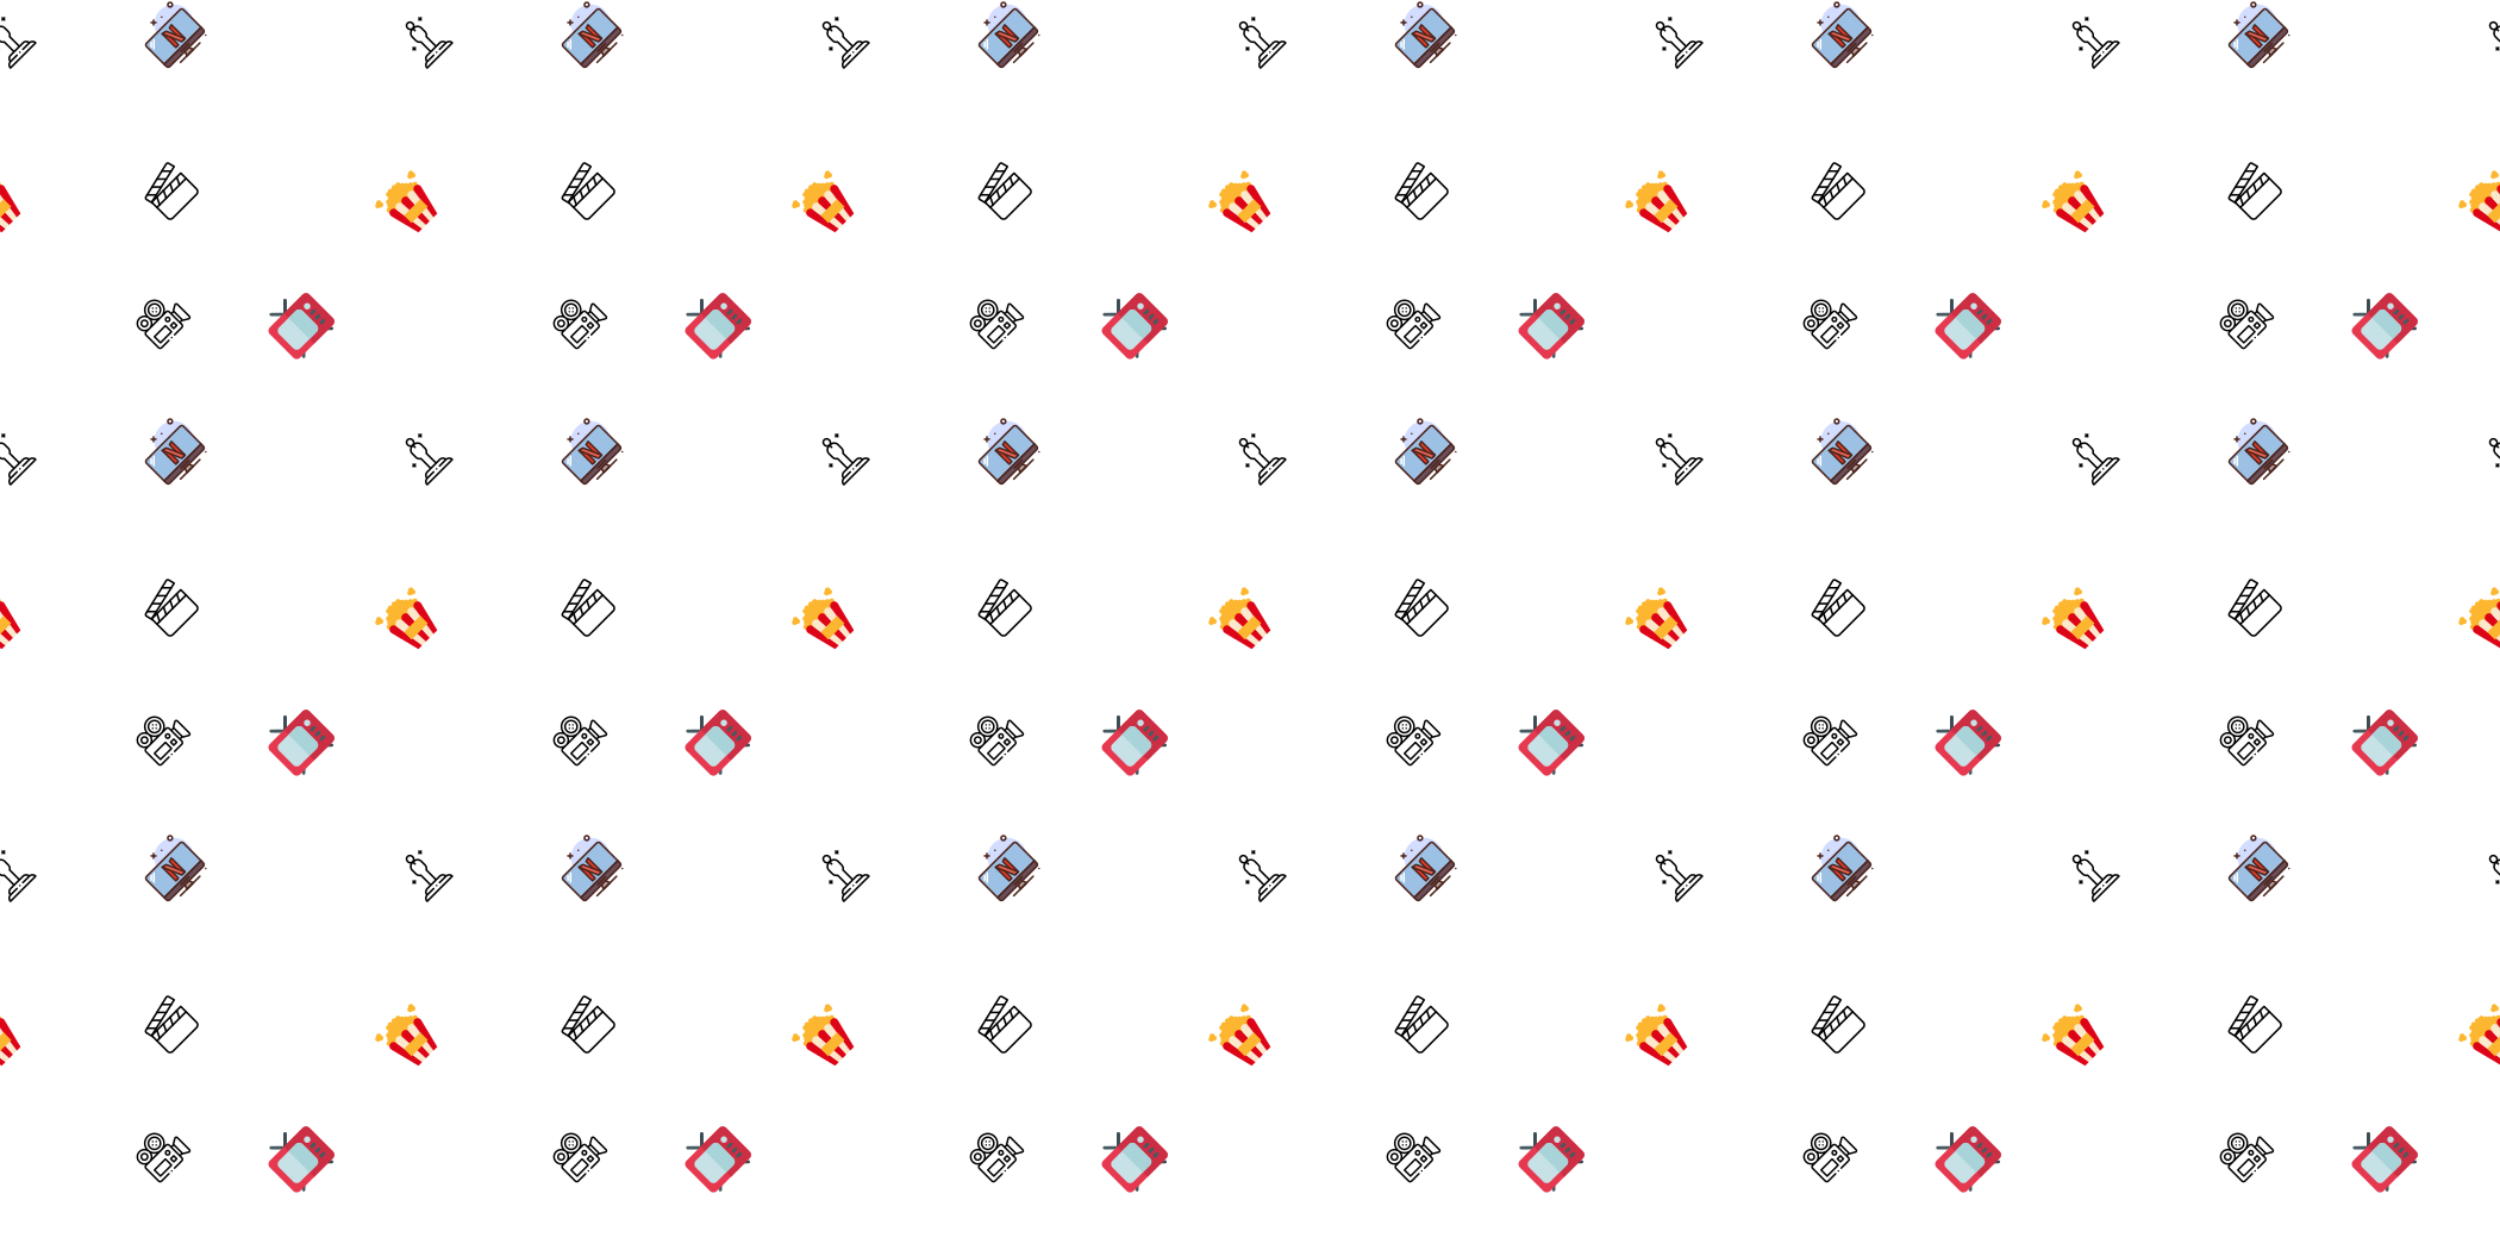 <svg xmlns="http://www.w3.org/2000/svg" xmlns:xlink="http://www.w3.org/1999/xlink" xmlns:fi="http://pattern.flaticon.com/" x="0" y="0" width="1500" height="750" viewBox="0 0 2100 1050"><rect x="0px" y="0px" width="100%" height="100%" opacity="1" fill="#ffffff"/><defs><g transform="matrix(0.053 -0.053 0.053 0.053 108.113 267.995)" id="L1_32"><path d="m498.934 245.363c-8.184-4.679-17.916-4.618-26.039.163l-59.967 35.292c-2.024 1.192-3.515 3.041-4.3 5.181h-20.628v-22c0-18.748-15.252-34-34-34h-12.402c31.545-21.203 52.344-57.217 52.344-98 0-65.065-52.935-118-118-118-55.734 0-102.563 38.842-114.849 90.878-16.48-21.206-42.218-34.877-71.093-34.877-49.626 0-90 40.374-90 90 0 28.252 13.089 53.5 33.517 70.012-18.526.261-33.517 15.403-33.517 33.988v200c0 18.748 15.252 34 34 34h115c5.522 0 10-4.477 10-10s-4.478-10-10-10h-115c-7.72 0-14-6.28-14-14v-200c0-7.72 6.28-14 14-14h320c7.72 0 14 6.28 14 14v200c0 7.72-6.28 14-14 14h-115c-5.522 0-10 4.477-10 10s4.478 10 10 10h115c18.748 0 34-15.252 34-34v-22h20.628c.785 2.14 2.275 3.99 4.3 5.181l59.967 35.292c4.109 2.418 8.632 3.629 13.156 3.629 4.419 0 8.84-1.154 12.883-3.466 8.182-4.679 13.066-13.099 13.066-22.523v-192.226c0-9.425-4.885-17.845-13.066-22.524zm-222.992-211.363c54.037 0 98 43.962 98 98s-43.963 98-98 98-98-43.962-98-98 43.963-98 98-98zm-255.942 126c0-38.598 31.402-70 70-70s70 31.402 70 70-31.402 70-70 70-70-31.402-70-70zm126.499 70c12.347-9.985 22.008-23.162 27.718-38.266 9.014 15.293 21.373 28.388 36.069 38.266zm241.501 76h20v116h-20zm104 154.113c0 3.113-2.094 4.646-2.994 5.161-.901.515-3.284 1.542-5.967-.037l-55.039-32.392v-.845-136-.845l55.039-32.392c2.682-1.577 5.067-.552 5.967-.037s2.994 2.048 2.994 5.161z" id="XMLID_217_"/><path d="m306 346c18.748 0 34-15.252 34-34s-15.252-34-34-34-34 15.252-34 34 15.252 34 34 34zm0-48c7.72 0 14 6.28 14 14s-6.28 14-14 14-14-6.28-14-14 6.28-14 14-14z" id="XMLID_1198_"/><path d="m194 478c-2.63 0-5.21 1.07-7.07 2.93s-2.93 4.44-2.93 7.07 1.069 5.21 2.93 7.07 4.44 2.93 7.07 2.93 5.21-1.07 7.069-2.93c1.86-1.86 2.931-4.43 2.931-7.07 0-2.63-1.07-5.21-2.931-7.07-1.859-1.86-4.439-2.93-7.069-2.93z" id="XMLID_1201_"/><path d="m275.942 210c43.01 0 78-34.991 78-78s-34.99-78-78-78-78 34.991-78 78 34.991 78 78 78zm0-136c31.981 0 58 26.019 58 58s-26.019 58-58 58-58-26.019-58-58 26.019-58 58-58z" id="XMLID_1508_"/><path d="m275.939 114.67c2.63 0 5.21-1.07 7.07-2.93s2.93-4.44 2.93-7.07c0-2.64-1.069-5.21-2.93-7.07-1.86-1.87-4.43-2.93-7.07-2.93-2.63 0-5.21 1.06-7.069 2.93-1.86 1.85-2.931 4.43-2.931 7.07 0 2.63 1.07 5.21 2.931 7.07 1.859 1.86 4.44 2.93 7.069 2.93z" id="XMLID_1509_"/><path d="m275.939 169.33c2.63 0 5.21-1.06 7.07-2.93 1.86-1.86 2.93-4.44 2.93-7.07s-1.069-5.21-2.93-7.07-4.43-2.93-7.07-2.93c-2.63 0-5.21 1.07-7.069 2.93-1.86 1.86-2.931 4.44-2.931 7.07 0 2.64 1.07 5.21 2.931 7.07 1.859 1.87 4.44 2.93 7.069 2.93z" id="XMLID_1511_"/><path d="m303.279 142c2.631 0 5.2-1.07 7.07-2.93 1.86-1.86 2.93-4.44 2.93-7.07s-1.069-5.21-2.93-7.07c-1.859-1.86-4.439-2.93-7.07-2.93-2.64 0-5.21 1.07-7.069 2.93-1.87 1.86-2.931 4.44-2.931 7.07s1.061 5.21 2.931 7.07c1.859 1.86 4.43 2.93 7.069 2.93z" id="XMLID_1513_"/><path d="m248.609 142c2.631 0 5.21-1.07 7.07-2.93s2.93-4.44 2.93-7.07-1.069-5.21-2.93-7.07c-1.86-1.86-4.439-2.93-7.07-2.93-2.63 0-5.21 1.07-7.069 2.93-1.86 1.86-2.931 4.44-2.931 7.07s1.07 5.21 2.931 7.07c1.859 1.86 4.439 2.93 7.069 2.93z" id="XMLID_1514_"/><path d="m90 206c25.364 0 46-20.636 46-46s-20.636-46-46-46-46 20.636-46 46 20.636 46 46 46zm0-72c14.337 0 26 11.664 26 26s-11.663 26-26 26-26-11.664-26-26 11.663-26 26-26z" id="XMLID_1517_"/><path d="m248 440v-96c0-5.523-4.478-10-10-10h-174c-5.522 0-10 4.477-10 10v96c0 5.523 4.478 10 10 10h174c5.522 0 10-4.477 10-10zm-20-10h-154v-76h154z" id="XMLID_1993_"/><path d="m272 432c0 5.523 4.478 10 10 10h48c5.522 0 10-4.477 10-10v-48c0-5.523-4.478-10-10-10h-48c-5.522 0-10 4.477-10 10zm20-38h28v28h-28z" id="XMLID_1996_"/></g><g transform="matrix(0.052 -0.052 0.052 0.052 115.247 160.953)" id="L1_33"><path d="M500.94,191.81H31.606c-5.888,0-10.667,4.779-10.667,10.667v256c0,29.397,23.915,53.333,53.333,53.333h384    c29.419,0,53.333-23.936,53.333-53.333v-256C511.606,196.588,506.828,191.81,500.94,191.81z M490.273,458.476    c0,17.643-14.357,32-32,32h-384c-17.643,0-32-14.357-32-32V213.143h448V458.476z"/><path d="M511.265,93.1L493.11,24.215C488.929,7.468,471.82-3.049,454.86,0.791L25.078,102.764    c-8.448,1.92-15.595,7.061-20.139,14.443c-4.544,7.381-5.888,16.085-3.755,24.533l20.096,79.445    c1.195,4.821,5.547,8.043,10.325,8.043c0.853,0,1.728-0.085,2.645-0.32c5.696-1.429,9.152-7.232,7.701-12.949l-1.173-4.629    l462.528-105.088c2.816-0.661,5.269-2.411,6.763-4.885C511.585,98.882,511.99,95.895,511.265,93.1z M35.553,190.636l-13.696-54.08    c-0.704-2.816-0.235-5.717,1.259-8.192c1.515-2.453,3.904-4.16,6.805-4.843L459.702,21.57c0.768-0.192,1.557-0.277,2.325-0.277    c4.779,0,9.195,3.285,10.411,8.213l15.381,58.347L35.553,190.636z"/><path d="M121.718,192.919c-5.291-2.581-11.648-0.491-14.336,4.779l-42.667,85.333c-2.624,5.269-0.491,11.669,4.779,14.315    c1.557,0.768,3.179,1.131,4.779,1.131c3.904,0,7.68-2.155,9.557-5.909l42.667-85.333    C129.121,201.964,126.987,195.564,121.718,192.919z"/><path d="M228.364,192.919c-5.269-2.581-11.669-0.491-14.315,4.779l-42.667,85.333c-2.624,5.269-0.491,11.669,4.779,14.315    c1.557,0.768,3.179,1.131,4.779,1.131c3.904,0,7.68-2.155,9.536-5.909l42.667-85.333    C235.766,201.964,233.633,195.564,228.364,192.919z"/><path d="M335.03,192.919c-5.248-2.581-11.648-0.491-14.315,4.779l-42.667,85.333c-2.624,5.269-0.491,11.669,4.779,14.315    c1.557,0.768,3.179,1.131,4.779,1.131c3.904,0,7.68-2.155,9.536-5.909l42.667-85.333    C342.433,201.964,340.299,195.564,335.03,192.919z"/><path d="M441.697,192.919c-5.291-2.581-11.648-0.491-14.315,4.779l-42.667,85.333c-2.624,5.269-0.491,11.669,4.779,14.315    c1.557,0.768,3.179,1.131,4.779,1.131c3.904,0,7.68-2.155,9.536-5.909l42.667-85.333    C449.099,201.964,446.966,195.564,441.697,192.919z"/><path d="M500.94,277.143H31.606c-5.888,0-10.667,4.779-10.667,10.667s4.779,10.667,10.667,10.667H500.94    c5.909,0,10.667-4.779,10.667-10.667S506.828,277.143,500.94,277.143z"/><path d="M134.753,173.186L61.281,99.714c-4.16-4.16-10.923-4.16-15.083,0c-4.16,4.16-4.16,10.923,0,15.083l73.472,73.493    c2.091,2.069,4.821,3.115,7.552,3.115c2.731,0,5.461-1.045,7.531-3.136C138.913,184.108,138.913,177.346,134.753,173.186z"/><path d="M239.115,149.484L165.58,76.012c-4.16-4.16-10.923-4.16-15.083,0c-4.16,4.16-4.16,10.923,0,15.083l73.515,73.472    c2.091,2.069,4.821,3.115,7.552,3.115c2.731,0,5.461-1.045,7.552-3.115C243.276,160.407,243.276,153.644,239.115,149.484z"/><path d="M343.393,125.783L269.985,52.29c-4.16-4.16-10.923-4.16-15.083,0c-4.16,4.16-4.16,10.923,0,15.083l73.408,73.493    c2.091,2.069,4.821,3.115,7.552,3.115s5.461-1.024,7.531-3.115C347.553,136.706,347.553,129.943,343.393,125.783z"/><path d="M447.628,102.103L374.198,28.61c-4.16-4.16-10.923-4.16-15.083,0c-4.16,4.16-4.16,10.923,0,15.083l73.429,73.493    c2.091,2.069,4.821,3.115,7.552,3.115s5.461-1.045,7.531-3.115C451.788,113.026,451.788,106.263,447.628,102.103z"/></g><g transform="matrix(0.066 -0.066 0.066 0.066 313.46 171.997)" id="L1_34"><path d="M419.736,133.051c-1.266-7.231-5.732-13.503-12.152-17.064c-5.938-3.65-13.242-4.307-19.736-1.776  c0-0.512,0.152-1,0.152-1.52c0.113-13.139-10.446-23.883-23.586-23.997c-2.924-0.025-5.828,0.489-8.566,1.517  c0-0.512,0.152-1,0.152-1.52c0-13.255-10.745-24-24-24c0-13.255-10.745-24-24-24c-0.52,0-1.008,0.12-1.52,0.152  c2.151-5.487,2.012-11.608-0.384-16.992c-3.442-8.278-11.094-14.045-20-15.072c-7.371-0.634-14.619,2.192-19.616,7.648  c-4.493-12.442-18.221-18.886-30.663-14.394C226.28,5.477,219.945,14.552,220,24.691c0.022-13.233-10.687-23.978-23.919-24.001  c-8.25-0.014-15.927,4.218-20.321,11.201c-5.229-3.061-11.444-3.965-17.328-2.52c-9.182,2.267-16.216,9.654-18.032,18.936  c-1.358,7.404,0.868,15.014,6,20.52c-7.605,0.498-14.516,4.597-18.6,11.032c-5.919-3.468-13.064-4.155-19.536-1.88  c-6.901,2.382-12.352,7.763-14.824,14.632c-2.01,5.515-1.896,11.581,0.32,17.016C83.305,92.419,76.024,101.878,76,112.699  c0,0.52,0.12,1.008,0.152,1.52c-6.476-2.523-13.759-1.875-19.688,1.752c-6.439,3.559-10.921,9.842-12.192,17.088  c-1.462,9.574,2.999,19.084,11.296,24.08L60,160.707h28v31.32h280v-31.336h36l-1.12-1.12  C414.336,156.185,421.533,144.861,419.736,133.051z" fill="#fdb62f"/><path d="M112,464.027L42.536,189.675c-4.63-20.053,7.872-40.062,27.925-44.693  c2.751-0.635,5.564-0.956,8.387-0.955H79.2c18.752-0.003,34.585,13.928,36.968,32.528L160,464.027H112z" fill="#de0418"/><path d="M160,464.027l-42.616-277.992c-2.62-20.413,11.804-39.085,32.217-41.705  c1.576-0.202,3.163-0.304,4.751-0.303h1.328c20.211-0.002,36.74,16.107,37.256,36.312L208,464.027H160z" fill="#fce9cc"/><path d="M192.984,182.251L208,464.027h48l13.992-280.8c1.069-20.553-14.725-38.08-35.278-39.15  c-0.638-0.033-1.276-0.05-1.914-0.05h-2.536c-20.58-0.016-37.277,16.655-37.292,37.236  C192.971,181.592,192.976,181.922,192.984,182.251L192.984,182.251z" fill="#de0418"/><path d="M270.184,179.387L256,464.027h48l41.392-277.064c3.133-20.341-10.817-39.369-31.158-42.502  c-1.878-0.289-3.774-0.434-5.674-0.434h-1.16C287.559,144.027,271.198,159.572,270.184,179.387z" fill="#fce9cc"/><path d="M384,144.027c20.58,0,37.264,16.684,37.264,37.264c0,3.122-0.392,6.232-1.168,9.256L352,464.027h-48  l43.136-288.4C349.934,157.435,365.594,144.011,384,144.027z" fill="#de0418"/><g><path d="M128,264.027h208v96H128V264.027z" fill="#fdb62f"/><path d="M72,24.027C72.052,10.817,61.384,0.065,48.174,0.014c-8.86-0.035-17.013,4.831-21.19,12.645   C25.997,12.497,25,12.399,24,12.363c-13.255,0-24,10.745-24,24s10.745,24,24,24c1.116-0.034,2.228-0.146,3.328-0.336   c6.501,11.49,21.086,15.534,32.576,9.033c11.49-6.501,15.534-21.086,9.033-32.576c-0.087-0.153-0.175-0.305-0.265-0.456   C70.828,32.394,71.977,28.252,72,24.027z" fill="#fdb62f"/><path d="M464,40.027c0.052-13.211-10.616-23.962-23.826-24.013c-8.86-0.035-17.013,4.831-21.19,12.645   c-0.987-0.162-1.984-0.26-2.984-0.296c-13.255,0-24,10.745-24,24s10.745,24,24,24c1.116-0.034,2.228-0.146,3.328-0.336   c6.501,11.49,21.086,15.534,32.576,9.033s15.534-21.086,9.033-32.576c-0.087-0.153-0.175-0.305-0.265-0.457   C462.828,48.394,463.977,44.252,464,40.027z" fill="#fdb62f"/></g></g><g transform="matrix(0.055 -0.055 0.055 0.055 -22.305 33)" id="L1_35"><path d="m409.253 444.747c-4.445-27.598-28.421-48.747-57.253-48.747h-45.372v-134.45c17.634-12.568 28.372-33.138 28.372-54.994v-55.064c0-29.995-19.674-55.471-46.792-64.231 9.105-8.559 14.807-20.697 14.807-34.149v-6.223c.001-25.855-21.034-46.889-46.888-46.889s-46.889 21.034-46.889 46.889v6.223c0 13.419 5.675 25.531 14.741 34.086-27.215 8.702-46.979 34.229-46.979 64.294v55.064c0 21.856 10.738 42.426 28.372 54.994v134.45h-45.372c-28.832 0-52.808 21.149-57.253 48.747-27.598 4.445-48.747 28.421-48.747 57.253 0 5.523 4.477 10 10 10h384c5.523 0 10-4.477 10-10 0-28.832-21.149-52.808-48.747-57.253zm-180.015-397.858c0-14.827 12.062-26.889 26.889-26.889s26.889 12.062 26.889 26.889v6.223c0 14.827-12.062 26.889-26.889 26.889s-26.889-12.062-26.889-26.889zm-8.801 200.615c-14.457-8.492-23.437-24.182-23.437-40.948v-55.064c0-26.187 21.305-47.492 47.492-47.492h1.508v20.5c0 5.523 4.477 10 10 10s10-4.477 10-10v-20.5h1.508c26.187 0 47.492 21.305 47.492 47.492v55.064c0 16.766-8.98 32.457-23.437 40.949-3.058 1.796-4.935 5.077-4.935 8.623v139.872h-61.257v-139.873c.001-3.546-1.877-6.826-4.934-8.623zm-145.102 244.496c4.4-16.118 19.171-28 36.665-28h99.127c5.523 0 10-4.477 10-10s-4.477-10-10-10h-87.782c4.402-16.116 19.163-28 36.655-28h192c17.492 0 32.253 11.884 36.655 28h-87.528c-5.523 0-10 4.477-10 10s4.477 10 10 10h98.873c17.494 0 32.265 11.882 36.665 28z" id="XMLID_1998_"/><path d="m367 83h7v7c0 5.523 4.477 10 10 10s10-4.477 10-10v-7h7c5.523 0 10-4.477 10-10s-4.477-10-10-10h-7v-7c0-5.523-4.477-10-10-10s-10 4.477-10 10v7h-7c-5.523 0-10 4.477-10 10s4.477 10 10 10z" id="XMLID_2020_"/><path d="m95 266.127h7v7c0 5.523 4.477 10 10 10s10-4.477 10-10v-7h7c5.523 0 10-4.477 10-10s-4.477-10-10-10h-7v-7c0-5.523-4.477-10-10-10s-10 4.477-10 10v7h-7c-5.523 0-10 4.477-10 10s4.477 10 10 10z" id="XMLID_2021_"/><path d="m256.13 444c-2.63 0-5.21 1.07-7.07 2.93-1.87 1.86-2.93 4.44-2.93 7.07s1.06 5.21 2.93 7.07c1.86 1.86 4.44 2.93 7.07 2.93s5.21-1.07 7.07-2.93 2.93-4.44 2.93-7.07-1.07-5.21-2.93-7.07-4.44-2.93-7.07-2.93z" id="XMLID_2023_"/></g><g transform="matrix(0.065 -0.065 0.065 0.065 217.939 272)" id="L1_36"><path d="m75 512c-3.836 0-7.676-1.465-10.605-4.395-5.859-5.859-5.859-15.352 0-21.211l30-30c5.859-5.859 15.352-5.859 21.211 0s5.859 15.352 0 21.211l-30 30c-2.93 2.93-6.766 4.395-10.605 4.395zm0 0" fill="#465a61"/><path d="m437 512c-3.836 0-7.676-1.465-10.605-4.395l-30-30c-5.859-5.859-5.859-15.352 0-21.211s15.352-5.859 21.211 0l30 30c5.859 5.859 5.859 15.352 0 21.211-2.93 2.93-6.766 4.395-10.605 4.395zm0 0" fill="#3b4a51"/><path d="m326.5 25.5-90 90c-2.699 3-6.602 4.5-10.5 4.5s-7.801-1.5-10.5-4.5l-90-90c-6-5.699-6-15.301 0-21 5.699-6 15.301-6 21 0l79.5 79.199s0 0 .301-.301l79.199-78.898c5.699-6 15.297-6 21 0 6 5.699 6 15.301 0 21zm0 0" fill="#465a61"/><path d="m236.5 115.5c-2.699 3-6.602 4.5-10.5 4.5v-36.301s0 0 .301-.301l79.199-78.898c5.699-6 15.297-6 21 0 6 5.699 6 15.301 0 21zm0 0" fill="#3b4a51"/><path d="m467 90h-422c-24.902 0-45 20.098-45 45v302c0 24.898 20.098 45 45 45h422c24.902 0 45-20.102 45-45v-302c0-24.902-20.098-45-45-45zm0 0" fill="#e63950"/><path d="m512 135v302c0 24.898-20.098 45-45 45h-241v-392h241c24.902 0 45 20.098 45 45zm0 0" fill="#cc2e43"/><path d="m317 150h-212c-24.902 0-45 20.098-45 45v182c0 24.898 20.098 45 45 45h212c24.902 0 45-20.102 45-45v-182c0-24.902-20.098-45-45-45zm0 0" fill="#c6e2e7"/><path d="m422 225c-16.539 0-30-13.461-30-30s13.461-30 30-30 30 13.461 30 30-13.461 30-30 30zm0 0" fill="#c6e2e7"/><g fill="#465a61"><path d="m437 285h-30c-8.289 0-15-6.707-15-15 0-8.289 6.711-15 15-15h30c8.293 0 15 6.711 15 15 0 8.293-6.707 15-15 15zm0 0"/><path d="m437 347h-30c-8.289 0-15-6.707-15-15 0-8.289 6.711-15 15-15h30c8.293 0 15 6.711 15 15 0 8.293-6.707 15-15 15zm0 0"/><path d="m437 407h-30c-8.289 0-15-6.707-15-15 0-8.289 6.711-15 15-15h30c8.293 0 15 6.711 15 15 0 8.293-6.707 15-15 15zm0 0"/></g><path d="m362 195v182c0 24.898-20.098 45-45 45h-91v-272h91c24.902 0 45 20.098 45 45zm0 0" fill="#a8d3d8"/></g><g transform="matrix(0.136 -0.136 0.136 0.136 104.243 29)" id="L1_37"><circle cx="186" cy="122" r="86" fill="#d2ddff"/><g fill="#4c241d"><circle cx="250" cy="254" r="4"/><circle cx="170" cy="62" r="4"/><path d="m120.652 65.348c-1.023 0-2.047-.391-2.828-1.172-1.562-1.562-1.562-4.094 0-5.656l14.695-14.695c1.562-1.562 4.094-1.562 5.656 0s1.562 4.094 0 5.656l-14.695 14.695c-.781.781-1.804 1.172-2.828 1.172z"/><path d="m135.348 65.348c-1.023 0-2.047-.391-2.828-1.172l-14.696-14.696c-1.562-1.562-1.562-4.094 0-5.656s4.094-1.562 5.656 0l14.695 14.695c1.562 1.562 1.562 4.094 0 5.656-.78.782-1.804 1.173-2.827 1.173z"/></g><g><path d="m260 216h-228v-109.265c0-5.929 4.806-10.735 10.735-10.735h206.531c5.929 0 10.735 4.806 10.735 10.735v109.265z" fill="#9dc1e4"/><path d="m260 220h-228c-2.211 0-4-1.789-4-4v-109.266c0-8.125 6.609-14.734 14.734-14.734h206.531c8.126 0 14.735 6.609 14.735 14.734v109.266c0 2.211-1.789 4-4 4zm-224-8h220v-105.266c0-3.715-3.02-6.734-6.734-6.734h-206.532c-3.714 0-6.734 3.02-6.734 6.734z" fill="#4c241d"/></g><g><path d="m249.265 240h-206.53c-5.929 0-10.735-4.806-10.735-10.735v-13.265h228v13.265c0 5.929-4.806 10.735-10.735 10.735z" fill="#6b4f5b"/><path d="m249.266 244h-206.532c-8.125 0-14.734-6.609-14.734-14.734v-13.266c0-2.211 1.789-4 4-4h228c2.211 0 4 1.789 4 4v13.266c0 8.125-6.609 14.734-14.734 14.734zm-213.266-24v9.266c0 3.715 3.02 6.734 6.734 6.734h206.531c3.715 0 6.734-3.02 6.734-6.734v-9.266z" fill="#4c241d"/></g><path d="m172 232h-48c-2.211 0-4-1.789-4-4s1.789-4 4-4h48c2.211 0 4 1.789 4 4s-1.789 4-4 4z" fill="#4c241d"/><g><path d="m168 260h-40l8-20h24z" fill="#b5a19c"/><path d="m168 264h-40c-1.328 0-2.566-.66-3.312-1.758-.742-1.098-.895-2.496-.402-3.727l8-20c.609-1.52 2.078-2.516 3.715-2.516h24c1.637 0 3.105.996 3.715 2.516l8 20c.492 1.23.34 2.629-.402 3.727-.748 1.098-1.986 1.758-3.314 1.758zm-34.094-8h28.188l-4.801-12h-18.586z" fill="#4c241d"/></g><path d="m208 264h-120c-2.211 0-4-1.789-4-4s1.789-4 4-4h120c2.211 0 4 1.789 4 4s-1.789 4-4 4z" fill="#4c241d"/><path d="m234.004 64c-.012 0-.023 0-.031 0-3.742-.008-7.254-1.473-9.891-4.121-2.641-2.648-4.09-6.168-4.082-9.906.008-3.742 1.473-7.254 4.121-9.891 2.641-2.633 6.148-4.082 9.875-4.082h.031c3.742.008 7.254 1.473 9.891 4.121 2.641 2.648 4.09 6.168 4.082 9.906-.008 3.742-1.473 7.254-4.121 9.891-2.641 2.633-6.149 4.082-9.875 4.082zm-.008-20c-1.598 0-3.098.621-4.23 1.75-1.137 1.129-1.762 2.637-1.766 4.238s.617 3.109 1.75 4.246c1.129 1.137 2.637 1.762 4.238 1.766h.016c1.598 0 3.098-.621 4.23-1.75 1.137-1.129 1.762-2.637 1.766-4.238s-.617-3.109-1.75-4.246c-1.129-1.137-2.637-1.762-4.238-1.766-.004 0-.008 0-.016 0z" fill="#4c241d"/><g><path d="m136 200h-16v-84l16 4z" fill="#f53e28"/><path d="m136 204h-16c-2.211 0-4-1.789-4-4v-84c0-1.23.566-2.395 1.539-3.152s2.238-1.031 3.43-.727l16 4c1.781.445 3.031 2.043 3.031 3.879v80c0 2.211-1.789 4-4 4zm-12-8h8v-72.875l-8-2z" fill="#4c241d"/></g><g><path d="m176 200h-16v-80l16-4z" fill="#f53e28"/><path d="m176 204h-16c-2.211 0-4-1.789-4-4v-80c0-1.836 1.25-3.434 3.031-3.879l16-4c1.188-.312 2.453-.035 3.43.727.973.757 1.539 1.922 1.539 3.152v84c0 2.211-1.789 4-4 4zm-12-8h8v-74.875l-8 2z" fill="#4c241d"/></g><g><path d="m176 200h-20l-36-84 20 4z" fill="#e66353"/><path d="m176 204h-20c-1.602 0-3.047-.953-3.676-2.426l-36-84c-.586-1.363-.367-2.941.57-4.094.934-1.152 2.438-1.707 3.891-1.402l20 4c1.266.254 2.332 1.102 2.863 2.281l36 80c.555 1.238.449 2.672-.289 3.812s-2.004 1.829-3.359 1.829zm-17.363-8h11.176l-32.617-72.48-10.523-2.105z" fill="#4c241d"/></g><path d="m46 126c-1.023 0-2.047-.391-2.828-1.172-1.562-1.562-1.562-4.094 0-5.656l14-14c1.562-1.562 4.094-1.562 5.656 0s1.562 4.094 0 5.656l-14 14c-.781.781-1.805 1.172-2.828 1.172z" fill="#ffffff"/><path d="m48 140c-1.023 0-2.047-.391-2.828-1.172-1.562-1.562-1.562-4.094 0-5.656l28-28c1.562-1.562 4.094-1.562 5.656 0s1.562 4.094 0 5.656l-28 28c-.781.781-1.805 1.172-2.828 1.172z" fill="#ffffff"/></g></defs><g fi:class="KUsePattern"><pattern id="pattern_L1_32" width="350" height="350" patternUnits="userSpaceOnUse"><use xlink:href="#L1_32" x="-350" y="-350"/><use xlink:href="#L1_32" x="0" y="-350"/><use xlink:href="#L1_32" x="350" y="-350"/><use xlink:href="#L1_32" x="-350" y="0"/><use xlink:href="#L1_32" x="0" y="0"/><use xlink:href="#L1_32" x="350" y="0"/><use xlink:href="#L1_32" x="-350" y="350"/><use xlink:href="#L1_32" x="0" y="350"/><use xlink:href="#L1_32" x="350" y="350"/></pattern><rect x="0" y="0" width="100%" height="100%" fill="url(#pattern_L1_32)"/></g><g fi:class="KUsePattern"><pattern id="pattern_L1_33" width="350" height="350" patternUnits="userSpaceOnUse"><use xlink:href="#L1_33" x="-350" y="-350"/><use xlink:href="#L1_33" x="0" y="-350"/><use xlink:href="#L1_33" x="350" y="-350"/><use xlink:href="#L1_33" x="-350" y="0"/><use xlink:href="#L1_33" x="0" y="0"/><use xlink:href="#L1_33" x="350" y="0"/><use xlink:href="#L1_33" x="-350" y="350"/><use xlink:href="#L1_33" x="0" y="350"/><use xlink:href="#L1_33" x="350" y="350"/></pattern><rect x="0" y="0" width="100%" height="100%" fill="url(#pattern_L1_33)"/></g><g fi:class="KUsePattern"><pattern id="pattern_L1_34" width="350" height="350" patternUnits="userSpaceOnUse"><use xlink:href="#L1_34" x="-350" y="-350"/><use xlink:href="#L1_34" x="0" y="-350"/><use xlink:href="#L1_34" x="350" y="-350"/><use xlink:href="#L1_34" x="-350" y="0"/><use xlink:href="#L1_34" x="0" y="0"/><use xlink:href="#L1_34" x="350" y="0"/><use xlink:href="#L1_34" x="-350" y="350"/><use xlink:href="#L1_34" x="0" y="350"/><use xlink:href="#L1_34" x="350" y="350"/></pattern><rect x="0" y="0" width="100%" height="100%" fill="url(#pattern_L1_34)"/></g><g fi:class="KUsePattern"><pattern id="pattern_L1_35" width="350" height="350" patternUnits="userSpaceOnUse"><use xlink:href="#L1_35" x="-350" y="-350"/><use xlink:href="#L1_35" x="0" y="-350"/><use xlink:href="#L1_35" x="350" y="-350"/><use xlink:href="#L1_35" x="-350" y="0"/><use xlink:href="#L1_35" x="0" y="0"/><use xlink:href="#L1_35" x="350" y="0"/><use xlink:href="#L1_35" x="-350" y="350"/><use xlink:href="#L1_35" x="0" y="350"/><use xlink:href="#L1_35" x="350" y="350"/></pattern><rect x="0" y="0" width="100%" height="100%" fill="url(#pattern_L1_35)"/></g><g fi:class="KUsePattern"><pattern id="pattern_L1_36" width="350" height="350" patternUnits="userSpaceOnUse"><use xlink:href="#L1_36" x="-350" y="-350"/><use xlink:href="#L1_36" x="0" y="-350"/><use xlink:href="#L1_36" x="350" y="-350"/><use xlink:href="#L1_36" x="-350" y="0"/><use xlink:href="#L1_36" x="0" y="0"/><use xlink:href="#L1_36" x="350" y="0"/><use xlink:href="#L1_36" x="-350" y="350"/><use xlink:href="#L1_36" x="0" y="350"/><use xlink:href="#L1_36" x="350" y="350"/></pattern><rect x="0" y="0" width="100%" height="100%" fill="url(#pattern_L1_36)"/></g><g fi:class="KUsePattern"><pattern id="pattern_L1_37" width="350" height="350" patternUnits="userSpaceOnUse"><use xlink:href="#L1_37" x="-350" y="-350"/><use xlink:href="#L1_37" x="0" y="-350"/><use xlink:href="#L1_37" x="350" y="-350"/><use xlink:href="#L1_37" x="-350" y="0"/><use xlink:href="#L1_37" x="0" y="0"/><use xlink:href="#L1_37" x="350" y="0"/><use xlink:href="#L1_37" x="-350" y="350"/><use xlink:href="#L1_37" x="0" y="350"/><use xlink:href="#L1_37" x="350" y="350"/></pattern><rect x="0" y="0" width="100%" height="100%" fill="url(#pattern_L1_37)"/></g></svg>